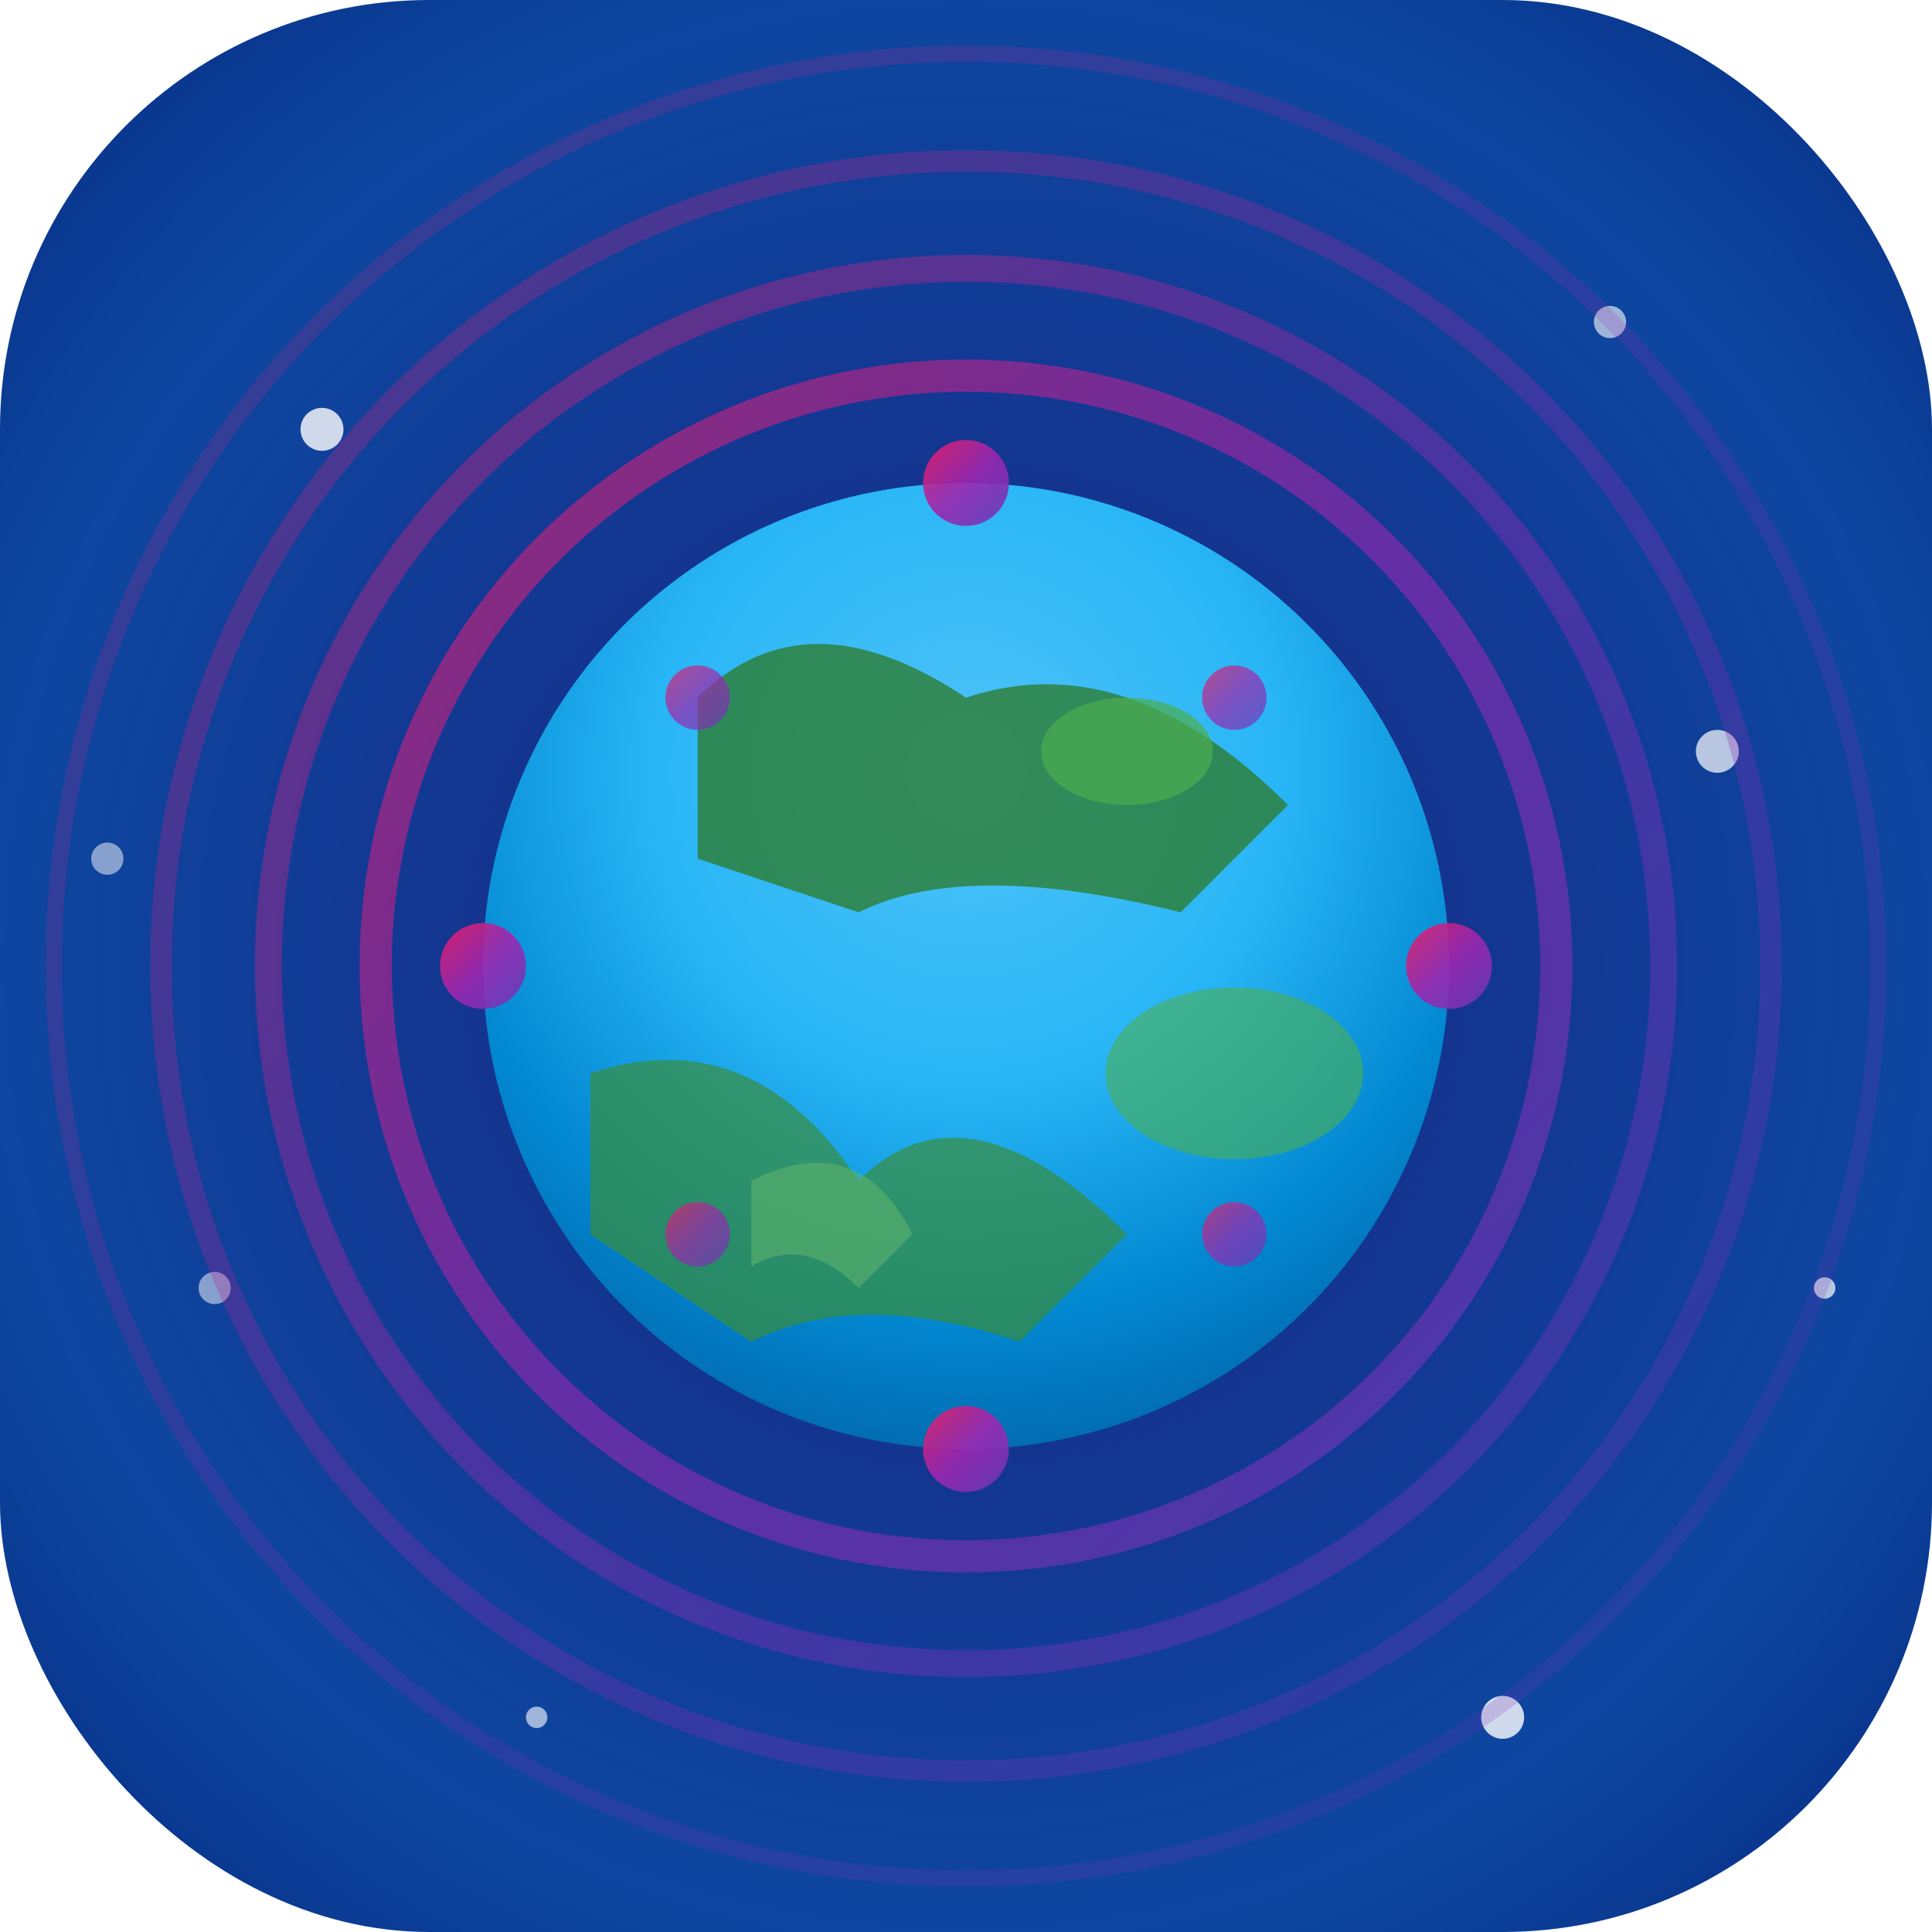 <svg width="180" height="180" viewBox="0 0 180 180" fill="none" xmlns="http://www.w3.org/2000/svg">
  <defs>
    <radialGradient id="earthGradient" cx="0.5" cy="0.3" r="0.8">
      <stop offset="0%" stop-color="#4FC3F7"/>
      <stop offset="40%" stop-color="#29B6F6"/>
      <stop offset="70%" stop-color="#0288D1"/>
      <stop offset="100%" stop-color="#01579B"/>
    </radialGradient>
    <radialGradient id="spaceGradient" cx="0.5" cy="0.5" r="1">
      <stop offset="0%" stop-color="#1A237E"/>
      <stop offset="50%" stop-color="#0D47A1"/>
      <stop offset="100%" stop-color="#000051"/>
    </radialGradient>
    <linearGradient id="aiGradient" x1="0%" y1="0%" x2="100%" y2="100%">
      <stop offset="0%" stop-color="#E91E63"/>
      <stop offset="50%" stop-color="#9C27B0"/>
      <stop offset="100%" stop-color="#673AB7"/>
    </linearGradient>
    <filter id="glow">
      <feGaussianBlur stdDeviation="3" result="coloredBlur"/>
      <feMerge> 
        <feMergeNode in="coloredBlur"/>
        <feMergeNode in="SourceGraphic"/>
      </feMerge>
    </filter>
  </defs>
  
  <!-- Space background with rounded corners for iOS -->
  <rect width="180" height="180" rx="40" fill="url(#spaceGradient)"/>
  
  <!-- Stars -->
  <circle cx="30" cy="40" r="2" fill="white" opacity="0.8"/>
  <circle cx="150" cy="30" r="1.5" fill="white" opacity="0.6"/>
  <circle cx="160" cy="70" r="2" fill="white" opacity="0.7"/>
  <circle cx="20" cy="120" r="1.5" fill="white" opacity="0.5"/>
  <circle cx="140" cy="160" r="2" fill="white" opacity="0.8"/>
  <circle cx="50" cy="160" r="1" fill="white" opacity="0.6"/>
  <circle cx="170" cy="120" r="1" fill="white" opacity="0.7"/>
  <circle cx="10" cy="80" r="1.5" fill="white" opacity="0.5"/>
  
  <!-- Earth -->
  <circle cx="90" cy="90" r="45" fill="url(#earthGradient)" filter="url(#glow)"/>
  
  <!-- Continents (more detailed) -->
  <path d="M65 65 Q75 55 90 65 Q105 60 120 75 L110 85 Q90 80 80 85 L65 80 Z" fill="#2E7D32" opacity="0.8"/>
  <path d="M55 100 Q70 95 80 110 Q90 100 105 115 L95 125 Q80 120 70 125 L55 115 Z" fill="#388E3C" opacity="0.7"/>
  <ellipse cx="115" cy="100" rx="12" ry="8" fill="#4CAF50" opacity="0.6"/>
  <path d="M70 110 Q80 105 85 115 L80 120 Q75 115 70 118 Z" fill="#66BB6A" opacity="0.5"/>
  <ellipse cx="105" cy="70" rx="8" ry="5" fill="#4CAF50" opacity="0.7"/>
  
  <!-- Zoom out effect rings -->
  <circle cx="90" cy="90" r="55" fill="none" stroke="url(#aiGradient)" stroke-width="3" opacity="0.6"/>
  <circle cx="90" cy="90" r="65" fill="none" stroke="url(#aiGradient)" stroke-width="2.5" opacity="0.4"/>
  <circle cx="90" cy="90" r="75" fill="none" stroke="url(#aiGradient)" stroke-width="2" opacity="0.3"/>
  <circle cx="90" cy="90" r="85" fill="none" stroke="url(#aiGradient)" stroke-width="1.5" opacity="0.2"/>
  
  <!-- AI indicator dots with glow -->
  <circle cx="45" cy="90" r="4" fill="url(#aiGradient)" opacity="0.9" filter="url(#glow)">
    <animate attributeName="opacity" values="0.4;1;0.4" dur="3s" repeatCount="indefinite"/>
  </circle>
  <circle cx="135" cy="90" r="4" fill="url(#aiGradient)" opacity="0.9" filter="url(#glow)">
    <animate attributeName="opacity" values="1;0.4;1" dur="3s" repeatCount="indefinite"/>
  </circle>
  <circle cx="90" cy="45" r="4" fill="url(#aiGradient)" opacity="0.9" filter="url(#glow)">
    <animate attributeName="opacity" values="0.7;1;0.7" dur="3s" repeatCount="indefinite" begin="1s"/>
  </circle>
  <circle cx="90" cy="135" r="4" fill="url(#aiGradient)" opacity="0.9" filter="url(#glow)">
    <animate attributeName="opacity" values="1;0.7;1" dur="3s" repeatCount="indefinite" begin="1s"/>
  </circle>
  
  <!-- Corner AI dots -->
  <circle cx="65" cy="65" r="3" fill="url(#aiGradient)" opacity="0.7" filter="url(#glow)">
    <animate attributeName="opacity" values="0.3;0.8;0.3" dur="4s" repeatCount="indefinite" begin="2s"/>
  </circle>
  <circle cx="115" cy="65" r="3" fill="url(#aiGradient)" opacity="0.7" filter="url(#glow)">
    <animate attributeName="opacity" values="0.8;0.3;0.8" dur="4s" repeatCount="indefinite" begin="2s"/>
  </circle>
  <circle cx="65" cy="115" r="3" fill="url(#aiGradient)" opacity="0.7" filter="url(#glow)">
    <animate attributeName="opacity" values="0.5;0.9;0.5" dur="4s" repeatCount="indefinite" begin="3s"/>
  </circle>
  <circle cx="115" cy="115" r="3" fill="url(#aiGradient)" opacity="0.7" filter="url(#glow)">
    <animate attributeName="opacity" values="0.9;0.5;0.9" dur="4s" repeatCount="indefinite" begin="3s"/>
  </circle>
</svg>
